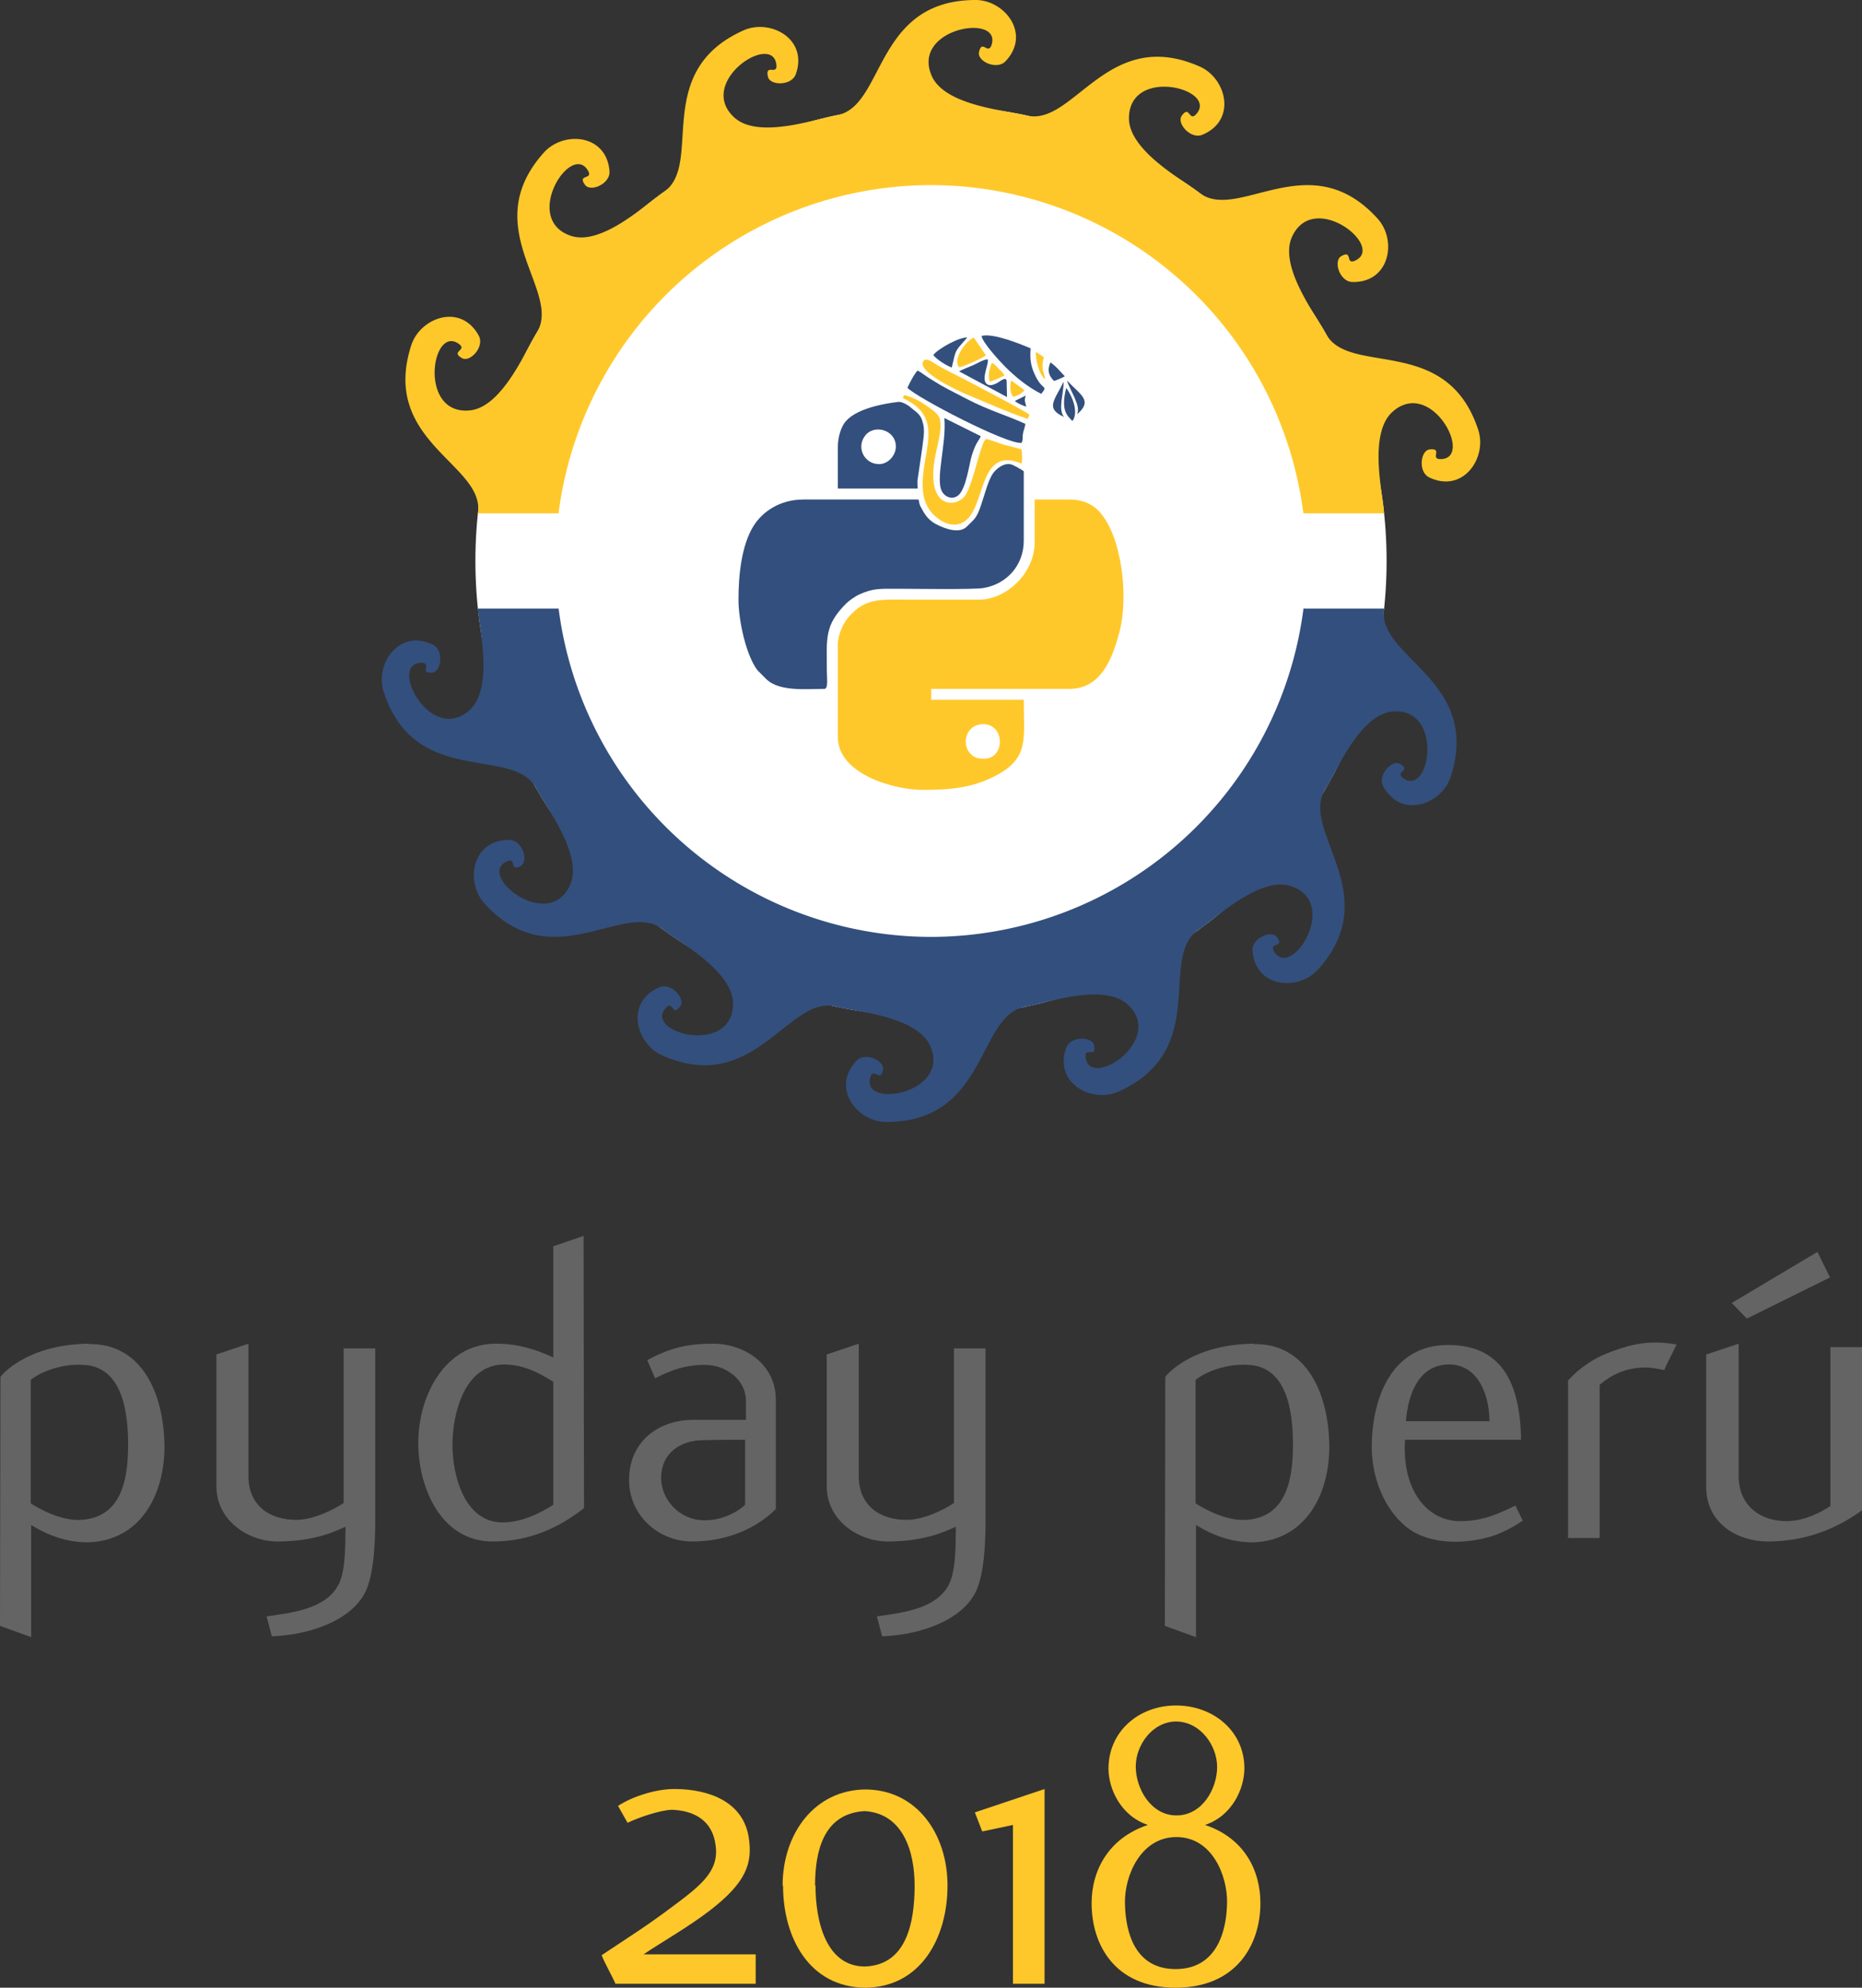 <?xml version="1.0" encoding="UTF-8" standalone="no"?>
<!-- Creator: CorelDRAW X7 -->

<svg
   xmlns:dc="http://purl.org/dc/elements/1.1/"
   xmlns:cc="http://creativecommons.org/ns#"
   xmlns:rdf="http://www.w3.org/1999/02/22-rdf-syntax-ns#"
   xmlns:svg="http://www.w3.org/2000/svg"
   xmlns="http://www.w3.org/2000/svg"
   xmlns:sodipodi="http://sodipodi.sourceforge.net/DTD/sodipodi-0.dtd"
   xmlns:inkscape="http://www.inkscape.org/namespaces/inkscape"
   xml:space="preserve"
   width="817.385"
   height="872.504"
   version="1.1"
   style="clip-rule:evenodd;fill-rule:evenodd;image-rendering:optimizeQuality;shape-rendering:geometricPrecision;text-rendering:geometricPrecision"
   viewBox="0 0 21626.654 23085"
   id="svg73"
   sodipodi:docname="pyday_imagotipo_vertical.svg"
   inkscape:version="0.92.2pre0 (973e216, 2017-07-25)"
   inkscape:export-filename="/home/zodiac/Development/softbutterfly/pythonperu.org-artwork/logo/pyday_imagotipo_vertical.png"
   inkscape:export-xdpi="96"
   inkscape:export-ydpi="96"><rect x="0" y="0" width="21626.654" height="23085" fill="#333333" stroke="none"/><sodipodi:namedview
     pagecolor="#ffffff"
     bordercolor="#666666"
     borderopacity="1"
     objecttolerance="10"
     gridtolerance="10"
     guidetolerance="10"
     inkscape:pageopacity="0"
     inkscape:pageshadow="2"
     inkscape:window-width="1366"
     inkscape:window-height="695"
     id="namedview75"
     showgrid="false"
     units="px"
     inkscape:zoom="0.24925514"
     inkscape:cx="1234.0893"
     inkscape:cy="151.5821"
     inkscape:window-x="0"
     inkscape:window-y="0"
     inkscape:window-maximized="1"
     inkscape:current-layer="svg73"
     showguides="true"
     fit-margin-top="0"
     fit-margin-left="0"
     fit-margin-right="0"
     fit-margin-bottom="0"
     inkscape:pagecheckerboard="false"
     showborder="true"
     inkscape:showpageshadow="false"
     borderlayer="false"
     inkscape:snap-bbox="true"
     inkscape:bbox-paths="true"
     inkscape:bbox-nodes="true"
     inkscape:snap-bbox-edge-midpoints="true"
     inkscape:snap-bbox-midpoints="true"
     inkscape:object-paths="false"
     inkscape:snap-intersection-paths="true"
     inkscape:snap-smooth-nodes="true"
     inkscape:snap-midpoints="true"
     inkscape:snap-object-midpoints="true"
     inkscape:snap-page="true"
     inkscape:snap-text-baseline="true"
     inkscape:snap-center="true" /><defs
     id="defs4"><style
       type="text/css"
       id="style2"><![CDATA[
    .fil0 {fill:#FEFEFE}
    .fil1 {fill:#FFC82A}
    .fil4 {fill:#FFC82A}
    .fil3 {fill:#334F7D}
    .fil5 {fill:#FFC82A;fill-rule:nonzero}
    .fil2 {fill:#334F7D;fill-rule:nonzero}
   ]]></style></defs><g
     id="g5333"
     transform="translate(5521.66,-5774.737)"><circle
       r="5291.667"
       cy="12290.159"
       cx="5291.667"
       id="path5033"
       style="fill:#ffffff;fill-opacity:1;stroke:none;stroke-width:28.461;stroke-opacity:1" /><path
       id="path4881"
       d="m 28.99,12843.299 c 10.998,212.596 188.519,925.185 -98.599,1180.238 -451.75,401.298 -946.914,-544.93 -559.294,-549.993 132.008,-1.725 -31.617,129.687 128.313,112.448 107.949,-11.638 137.322,-262.554 4.341,-325.716 -394.296,-187.278 -673.35,230.107 -568.492,551.232 367.279,1124.776 1511.066,613.721 1773.69,1124.479 96.517,189.744 548.507,768.546 389.95,1118.33 -249.471,550.347 -1086.681,-112.685 -734.632,-274.97 119.894,-55.268 23.897,131.339 162.987,50.539 93.883,-54.538 18.655,-295.698 -128.519,-299.31 -436.38,-10.713 -521.53,484.076 -295.124,734.788 793.014,878.148 1630.038,-53.962 2077.703,305.821 165.349,134.082 813.692,479.014 811.113,863.048 -4.056,604.236 -1038.555,339.04 -782.95,47.594 87.049,-99.255 75.194,110.285 169.395,-20.102 63.584,-88.009 -103.187,-277.736 -239.107,-221.175 -403.011,167.704 -279.558,654.372 29.249,791.321 1081.629,479.681 1467.162,-712.298 2022.46,-565.702 205.589,55.236 938.181,106.643 1092.026,458.525 242.059,553.647 -810.892,732.155 -695.927,361.942 39.153,-126.08 113.582,70.148 146.606,-87.282 22.29,-106.262 -207.241,-211.754 -308.405,-104.8 -299.957,317.126 10.747,711.51 348.558,711.016 1183.221,-1.727 1050.607,-1247.463 1617.524,-1339.401 210.282,-33.16 900.446,-284.155 1184.114,-25.27 446.32,407.328 -442.996,998.676 -488.549,613.709 -15.514,-131.105 132.307,17.88 98.444,-139.371 -22.858,-106.141 -275.457,-109.141 -324.373,29.714 -145.037,411.712 299.206,645.624 607.612,507.773 1080.223,-482.838 452.405,-1566.964 932.914,-1881.539 178.615,-115.822 707.018,-625.849 1071.459,-504.724 573.41,190.577 1.516,1092.542 -196.68,759.385 -67.498,-113.46 128.124,-37.497 33.228,-167.38 -64.053,-87.668 -296.011,12.314 -284.22,159.06 34.96,435.109 535.934,468.104 761.607,216.731 790.445,-880.46 -224.046,-1615.45 86.972,-2098.27 116.064,-178.458 391.345,-859.318 773.545,-896.896 601.35,-59.125 445.707,997.441 129.139,773.7 -107.81,-76.197 101.848,-86.342 -37.672,-166.398 -94.173,-54.036 -265.433,131.651 -194.975,260.914 208.913,383.273 680.012,209.654 783.931,-111.776 363.993,-1125.844 -861.758,-1384.652 -774.009,-1952.232 h -936.584 a 4365.625,4365.625 0 0 1 -4326.092,3812.48 4365.625,4365.625 0 0 1 -4325.007,-3812.48 z"
       style="fill:#334f7d;fill-opacity:1;stroke:none;stroke-width:57.94;stroke-opacity:1"
       inkscape:connector-curvature="0" /><path
       id="path4851"
       d="m 5808.999,5774.738 c -1183.221,1.728 -1050.607,1247.464 -1617.524,1339.401 -210.282,33.16 -900.446,284.155 -1184.114,25.27 -446.32,-407.328 442.996,-998.677 488.549,-613.71 15.514,131.105 -132.308,-17.88 -98.444,139.371 22.858,106.142 275.457,109.141 324.373,-29.714 145.037,-411.712 -299.206,-645.624 -607.612,-507.773 -1080.223,482.837 -452.405,1566.964 -932.914,1881.539 -178.615,115.822 -707.017,625.849 -1071.459,504.724 -573.409,-190.577 -1.515,-1092.542 196.68,-759.385 67.498,113.46 -128.124,37.498 -33.228,167.38 64.053,87.668 296.011,-12.315 284.22,-159.06 -34.96,-435.109 -535.934,-468.103 -761.607,-216.731 -790.445,880.461 224.047,1615.45 -86.971,2098.27 -116.064,178.458 -391.344,859.318 -773.545,896.896 -601.35,59.125 -445.707,-997.44 -129.139,-773.699 107.81,76.197 -101.848,86.342 37.672,166.398 94.173,54.036 265.433,-131.651 194.975,-260.914 C -170,9289.728 -641.099,9463.347 -745.019,9784.777 -1109.011,10910.622 116.739,11169.429 28.99,11737.01 H 965.574 A 4365.625,4365.625 0 0 1 5291.667,7924.529 4365.625,4365.625 0 0 1 9616.674,11737.01 h 937.669 c -10.998,-212.596 -188.52,-925.186 98.598,-1180.239 451.75,-401.298 946.914,544.929 559.294,549.993 -132.008,1.725 31.618,-129.688 -128.312,-112.448 -107.949,11.638 -137.322,262.554 -4.341,325.716 394.296,187.278 673.35,-230.107 568.492,-551.232 -367.279,-1124.776 -1511.065,-613.72 -1773.69,-1124.479 -96.517,-189.743 -548.507,-768.546 -389.95,-1118.33 249.471,-550.347 1086.681,112.685 734.632,274.97 -119.894,55.268 -23.896,-131.339 -162.987,-50.54 -93.883,54.538 -18.655,295.697 128.519,299.31 436.38,10.713 521.53,-484.074 295.124,-734.787 -793.014,-878.148 -1630.039,53.962 -2077.703,-305.821 -165.349,-134.082 -813.692,-479.014 -811.113,-863.048 4.056,-604.236 1038.555,-339.04 782.95,-47.594 -87.049,99.255 -75.194,-110.285 -169.396,20.102 -63.584,88.009 103.187,277.736 239.107,221.175 403.011,-167.705 279.557,-654.372 -29.249,-791.321 -1081.629,-479.681 -1467.162,712.298 -2022.46,565.702 -205.589,-55.236 -938.181,-106.644 -1092.026,-458.525 -242.059,-553.647 810.892,-732.155 695.927,-361.942 -39.153,126.08 -113.582,-70.148 -146.606,87.282 -22.29,106.262 207.241,211.754 308.405,104.8 299.957,-317.125 -10.747,-711.51 -348.558,-711.016 z"
       style="fill:#ffc82a;fill-opacity:1;stroke:none;stroke-width:57.94;stroke-opacity:1"
       inkscape:connector-curvature="0" /></g><g
     id="g5325"
     transform="translate(5521.66,-5379.729)"><g
       transform="translate(18544.016,-98.466)"
       id="g4972"><path
         class="fil3"
         d="m -13855.911,10868.605 c -172.318,0 -273.157,-199.124 -154.448,-339.532 105.944,-123.815 349.743,-57.44 349.743,135.302 0,103.391 -89.35,204.23 -195.295,204.23 z m -478.663,-195.295 v 478.663 h 1074.759 v 127.644 h -1475.56 c -271.88,0 -474.834,140.408 -579.501,308.897 -140.408,227.206 -173.596,576.949 -173.596,853.936 0,245.075 90.627,656.088 223.377,823.301 l 107.22,107.22 c 155.725,139.132 458.241,105.944 666.3,105.944 48.504,0 29.358,-119.985 29.358,-215.717 0,-371.443 -31.911,-520.786 227.205,-778.626 30.635,-30.634 109.774,-85.521 151.896,-103.391 158.278,-70.204 223.376,-65.098 441.647,-65.098 181.254,0 882.017,11.488 999.449,-8.935 278.263,-47.229 467.175,-271.881 467.175,-548.868 v -1016.043 c 0,-251.457 -164.66,-419.947 -335.702,-505.468 -302.516,-151.896 -1447.478,-183.807 -1729.571,131.473 -57.439,65.098 -94.456,186.359 -94.456,305.068 z"
         id="path4968"
         inkscape:connector-curvature="0"
         style="fill:#334f7d;stroke-width:1.276" /><path
         class="fil4"
         d="m -12634.362,14289.452 c -68.927,0 -113.602,-6.382 -163.383,-61.269 -104.668,-114.879 -45.952,-339.532 153.172,-339.532 254.011,0 254.011,400.801 10.211,400.801 z m 585.884,-2512.025 c 0,352.296 -319.109,657.364 -634.388,665.023 h -870.529 c -276.987,0 -467.176,-22.976 -661.194,208.059 -57.44,67.651 -119.985,199.124 -119.985,320.385 v 1064.547 c 0,439.094 661.194,616.519 986.685,616.519 303.792,0 560.355,-20.423 824.577,-153.173 417.395,-209.335 348.467,-431.435 348.467,-893.504 h -1074.759 v -126.368 h 1601.927 c 376.549,0 505.469,-361.231 587.16,-673.958 105.945,-409.735 21.7,-1125.816 -251.457,-1400.249 -72.757,-72.757 -185.084,-125.091 -325.491,-125.091 h -411.013 z"
         id="path4970"
         inkscape:connector-curvature="0"
         style="fill:#ffc82a;stroke-width:1.276" /></g><g
       id="g5008"
       transform="translate(-7668.168,5089.837)"><path
         class="fil0"
         d="m 12589.223,4954.802 c 75.31,15.317 127.644,59.992 153.172,82.968 26.806,22.976 89.351,57.44 113.603,131.473 24.252,75.31 24.252,113.603 19.147,187.636 -6.382,72.757 -72.757,515.68 -72.757,515.68 0,0 -2.553,231.035 35.74,299.962 38.293,68.928 74.033,149.343 181.254,205.506 105.944,56.163 273.157,112.326 356.125,28.082 81.692,-84.245 112.327,-86.798 167.214,-254.011 56.163,-167.213 90.626,-321.662 162.107,-394.419 71.48,-72.757 145.514,-93.18 201.677,-68.928 56.163,24.252 144.237,81.692 144.237,81.692 0,0 -24.252,-223.376 35.74,-416.118 59.993,-192.742 30.635,-150.619 116.156,-331.873 86.797,-179.977 181.254,-248.905 246.352,-280.816 65.098,-33.187 131.473,-57.44 131.473,-57.44 -179.978,-330.597 -811.813,-640.771 -1280.265,-504.192 -216.994,62.545 -390.589,195.295 -524.615,388.036 -125.091,178.701 -186.36,386.76 -186.36,386.76 z"
         id="path4974"
         inkscape:connector-curvature="0"
         style="fill:#fefefe;stroke-width:1.276" /><path
         class="fil1"
         d="m 12639.004,4892.257 c 1.277,39.569 -39.569,-2.553 66.375,58.716 25.529,14.041 56.163,35.74 80.415,54.887 261.67,219.547 91.904,527.168 77.863,865.423 -5.106,123.814 10.211,236.141 72.757,330.597 59.992,91.903 182.53,188.912 310.174,179.977 385.483,-30.634 200.4,-942.01 763.308,-708.422 14.041,-26.805 7.659,-136.579 0,-165.937 l -205.506,-53.61 c -53.61,-14.041 -158.278,-58.716 -208.059,-66.375 -67.651,71.48 -140.408,499.086 -233.588,648.429 -103.391,163.384 -479.94,172.319 -349.743,-467.175 20.423,-97.009 54.887,-228.482 57.439,-319.109 5.106,-128.92 -37.016,-157.002 -134.025,-227.206 -80.416,-58.716 -130.197,-88.074 -215.718,-121.261 -93.18,-37.017 -71.48,-12.764 -81.692,-8.935 z"
         id="path4976"
         inkscape:connector-curvature="0"
         style="fill:#ffc82a;stroke-width:1.276" /><path
         class="fil3"
         d="m 12686.232,4793.971 c 105.944,112.326 1148.792,656.088 1322.388,639.494 21.699,-20.423 12.764,-65.098 17.87,-99.562 5.105,-40.846 25.528,-81.692 29.358,-121.261 -238.694,-108.497 -414.842,-151.896 -673.958,-285.922 -107.221,-56.163 -202.954,-103.391 -301.239,-158.278 -52.334,-30.634 -90.627,-54.887 -141.684,-86.798 -40.846,-24.252 -97.01,-70.204 -134.026,-88.074 -29.358,22.976 -99.562,151.896 -118.709,200.4 z"
         id="path4978"
         inkscape:connector-curvature="0"
         style="fill:#334f7d;stroke-width:1.276" /><path
         class="fil3"
         d="m 13537.615,5355.603 -422.5,-210.612 c 26.805,303.792 -111.05,718.633 -24.253,859.041 45.952,72.757 132.75,85.521 187.636,37.017 91.904,-81.692 123.815,-359.955 155.726,-463.346 49.781,-159.554 84.244,-168.489 103.391,-222.1 z"
         id="path4980"
         inkscape:connector-curvature="0"
         style="fill:#334f7d;stroke-width:1.276" /><path
         class="fil3"
         d="m 13547.826,4191.494 c 5.106,70.204 208.059,292.304 276.987,361.231 112.326,111.05 251.458,228.482 414.841,311.45 88.074,-107.221 8.935,-28.081 -80.415,-237.417 -40.846,-94.456 -52.334,-168.489 -42.122,-291.027 -125.091,-53.61 -439.094,-179.977 -569.291,-144.237 z"
         id="path4982"
         inkscape:connector-curvature="0"
         style="fill:#334f7d;stroke-width:1.276" /><path
         class="fil4"
         d="m 14082.653,5155.203 20.423,-48.505 c -34.464,-37.017 -785.008,-427.606 -924.14,-497.81 -52.333,-25.529 -104.667,-53.61 -153.172,-82.968 -40.846,-24.252 -119.985,-89.35 -153.172,-43.399 -88.074,121.261 409.736,349.743 492.704,384.207 241.246,99.562 462.07,201.677 717.357,288.474 z"
         id="path4984"
         inkscape:connector-curvature="0"
         style="fill:#ffc82a;stroke-width:1.276" /><path
         class="fil3"
         d="m 13287.433,4603.783 555.25,297.409 -3.829,-163.384 c -1.277,-33.187 3.829,-24.252 -12.765,-47.228 -42.122,1.276 -62.545,30.634 -107.22,52.334 -31.911,15.317 -85.522,37.017 -118.709,0 -54.887,-62.545 33.187,-225.929 19.147,-278.263 -34.464,-7.659 -128.92,48.505 -165.937,65.098 -30.634,14.041 -150.619,58.716 -165.937,74.033 z"
         id="path4986"
         inkscape:connector-curvature="0"
         style="fill:#334f7d;stroke-width:1.276" /><path
         class="fil1"
         d="m 13287.433,4555.278 c 42.123,-2.553 276.987,-109.773 310.174,-137.855 l -140.408,-206.783 c -82.968,29.358 -255.287,256.564 -169.766,344.638 z"
         id="path4988"
         inkscape:connector-curvature="0"
         style="fill:#ffc82a;stroke-width:1.276" /><path
         class="fil3"
         d="m 12986.195,4413.594 c 40.846,51.057 139.131,114.879 214.441,145.514 53.61,-222.1 29.358,-177.424 179.977,-348.467 -88.074,-8.935 -339.532,128.92 -394.418,202.953 z"
         id="path4990"
         inkscape:connector-curvature="0"
         style="fill:#334f7d;stroke-width:1.276" /><path
         class="fil1"
         d="m 13641.006,4722.491 c 31.911,-5.106 139.132,-53.61 173.595,-72.757 l -29.358,-39.569 c -14.04,-14.041 -24.252,-24.252 -37.016,-35.74 -26.805,-26.805 -44.676,-52.334 -81.692,-71.48 -34.464,86.798 -43.399,153.172 -25.529,219.547 z"
         id="path4992"
         inkscape:connector-curvature="0"
         style="fill:#ffc82a;stroke-width:1.276" /><path
         class="fil3"
         d="m 14387.721,4713.556 c 22.976,-2.553 111.05,-43.399 126.367,-53.61 -49.781,-49.781 -98.285,-114.879 -167.213,-160.831 -40.846,94.456 -17.87,154.449 40.846,214.441 z"
         id="path4994"
         inkscape:connector-curvature="0"
         style="fill:#334f7d;stroke-width:1.276" /><path
         class="fil1"
         d="m 13914.163,4897.363 c 45.952,-6.382 97.009,-34.464 131.473,-74.033 -7.658,-8.935 -134.026,-102.115 -154.449,-113.603 -15.317,61.269 -15.317,145.514 22.976,187.636 z"
         id="path4996"
         inkscape:connector-curvature="0"
         style="fill:#ffc82a;stroke-width:1.276" /><path
         class="fil1"
         d="m 14286.883,4695.686 c -8.936,-80.415 -54.887,-102.115 -16.594,-259.116 l -93.18,-59.992 c -1.276,93.18 33.187,257.84 109.774,319.109 z"
         id="path4998"
         inkscape:connector-curvature="0"
         style="fill:#ffc82a;stroke-width:1.276" /><path
         class="fil3"
         d="m 13934.586,4945.867 c 25.529,28.082 84.245,49.781 130.197,67.651 -8.935,-65.098 -25.529,-57.44 -5.106,-128.92 z"
         id="path5000"
         inkscape:connector-curvature="0"
         style="fill:#334f7d;stroke-width:1.276" /><path
         style="fill:#334f7d;stroke-width:1.276"
         inkscape:connector-curvature="0"
         id="path5002"
         d="m 14539.617,4709.727 c 163.384,173.595 301.239,229.758 117.432,391.866 44.675,-105.944 -77.863,-261.669 -117.432,-391.866 z"
         class="fil3" /><path
         style="fill:#334f7d;stroke-width:1.276"
         inkscape:connector-curvature="0"
         id="path5004"
         d="m 14500.047,4723.768 c -103.391,213.165 -218.27,308.897 5.106,408.459 -74.033,-88.074 -2.553,-271.881 -5.106,-408.459 z"
         class="fil3" /><path
         style="fill:#334f7d;stroke-width:1.276"
         inkscape:connector-curvature="0"
         id="path5006"
         d="m 14530.682,4795.248 c -70.204,274.434 20.423,328.044 71.48,384.207 65.098,-82.968 22.976,-250.181 -71.48,-384.207 z"
         class="fil3" /></g></g><g
     aria-label="pyday perú"
     style="font-style:normal;font-weight:normal;font-size:754.037px;line-height:1.25;font-family:sans-serif;letter-spacing:0px;word-spacing:0px;fill:#646464;fill-opacity:1;stroke:none;stroke-width:18.851"
     id="text4512"><path
       d="m 1035.545,15610.479 c 598.203,-10.054 869.656,552.961 874.683,1191.379 0,563.014 -281.507,1090.841 -884.737,1110.948 -246.319,0 -457.449,-75.403 -663.553,-201.076 v 1301.971 L -4.8828127e-7,18883.001 5.027,15992.525 c -5.027,0 281.507,-377.019 1025.491,-387.073 z m -90.484,2040.928 c 482.584,-30.162 542.907,-502.692 542.907,-874.684 0,-361.938 -60.323,-904.844 -517.772,-924.952 -311.669,-20.108 -563.015,125.673 -613.284,175.942 v 1432.671 c 120.646,75.404 361.938,206.103 588.149,191.023 z"
       style="font-style:normal;font-variant:normal;font-weight:500;font-stretch:normal;font-size:5026.916px;font-family:Flux;-inkscape-font-specification:'Flux Medium';fill:#646464;fill-opacity:1;stroke-width:18.851"
       id="path851" /><path
       d="m 2885.45,17148.715 v -1543.263 l -371.992,125.673 v 1528.182 c 0,407.18 377.019,643.445 708.795,643.445 432.315,0 678.634,-120.646 789.226,-170.915 5.027,55.296 0,40.216 0,95.512 0,160.861 -5.027,437.341 -80.431,578.095 -150.807,286.534 -552.961,326.749 -834.468,366.965 l 60.323,231.238 c 371.992,-10.054 894.791,-150.808 1080.787,-502.692 105.565,-201.076 120.646,-588.149 120.646,-844.521 v -1995.686 h -366.965 v 1794.609 c -120.646,80.431 -341.83,191.023 -537.88,196.05 -326.75,5.027 -568.042,-170.915 -568.042,-507.719 z"
       style="font-style:normal;font-variant:normal;font-weight:500;font-stretch:normal;font-size:5026.916px;font-family:Flux;-inkscape-font-specification:'Flux Medium';fill:#646464;fill-opacity:1;stroke-width:18.851"
       id="path853" /><path
       d="m 6783.194,17515.68 -5.027,-3161.93 -351.884,120.646 v 1291.917 c -211.131,-100.538 -427.288,-160.861 -658.526,-160.861 -608.257,-5.027 -909.872,618.311 -909.872,1151.164 0,522.799 266.427,1151.163 869.656,1146.136 407.18,0 754.037,-150.807 1055.652,-387.072 z m -356.911,-40.215 c -135.727,90.484 -361.938,206.103 -588.149,206.103 -447.396,0 -583.122,-552.961 -583.122,-899.818 0,-366.965 140.754,-935.006 603.23,-935.006 221.184,5.027 382.046,85.458 568.042,201.077 z"
       style="font-style:normal;font-variant:normal;font-weight:500;font-stretch:normal;font-size:5026.916px;font-family:Flux;-inkscape-font-specification:'Flux Medium';fill:#646464;fill-opacity:1;stroke-width:18.851"
       id="path855" /><path
       d="m 9011.06,17525.734 v -1271.81 c 0,-407.18 -361.938,-648.472 -728.903,-648.472 -301.615,0 -502.692,50.269 -764.091,191.023 l 90.484,211.13 c 196.05,-100.538 356.911,-155.834 578.095,-155.834 246.319,0 477.557,170.915 477.557,422.261 v 216.157 c -201.077,0 -356.911,0 -598.203,0 -422.261,-5.027 -754.037,256.373 -759.064,683.661 -10.054,402.153 316.696,718.849 713.822,728.902 437.342,5.027 779.172,-165.888 990.302,-377.018 z m -356.911,-50.269 c -65.35,70.376 -261.4,185.995 -472.53,180.969 -291.561,0 -502.692,-241.292 -502.692,-492.638 0,-276.481 211.13,-437.342 492.638,-437.342 180.969,-5.027 366.965,-5.027 482.584,-5.027 z"
       style="font-style:normal;font-variant:normal;font-weight:500;font-stretch:normal;font-size:5026.916px;font-family:Flux;-inkscape-font-specification:'Flux Medium';fill:#646464;fill-opacity:1;stroke-width:18.851"
       id="path857" /><path
       d="m 9974.186,17148.715 v -1543.263 l -371.992,125.673 v 1528.182 c 0,407.18 377.019,643.445 708.795,643.445 432.315,0 678.634,-120.646 789.226,-170.915 5.027,55.296 0,40.216 0,95.512 0,160.861 -5.027,437.341 -80.43,578.095 -150.808,286.534 -552.961,326.749 -834.468,366.965 l 60.323,231.238 c 371.991,-10.054 894.79,-150.808 1080.786,-502.692 105.566,-201.076 120.646,-588.149 120.646,-844.521 v -1995.686 h -366.964 v 1794.609 c -120.646,80.431 -341.831,191.023 -537.88,196.05 -326.75,5.027 -568.042,-170.915 -568.042,-507.719 z"
       style="font-style:normal;font-variant:normal;font-weight:500;font-stretch:normal;font-size:5026.916px;font-family:Flux;-inkscape-font-specification:'Flux Medium';fill:#646464;fill-opacity:1;stroke-width:18.851"
       id="path859" /><path
       d="m 14565.016,15610.479 c 598.203,-10.054 869.657,552.961 874.684,1191.379 0,563.014 -281.508,1090.841 -884.738,1110.948 -246.318,0 -457.449,-75.403 -663.552,-201.076 v 1301.971 l -361.938,-130.7 5.027,-2890.476 c -5.027,0 281.507,-377.019 1025.49,-387.073 z m -90.484,2040.928 c 482.584,-30.162 542.907,-502.692 542.907,-874.684 0,-361.938 -60.323,-904.844 -517.773,-924.952 -311.668,-20.108 -563.014,125.673 -613.283,175.942 v 1432.671 c 120.646,75.404 361.938,206.103 588.149,191.023 z"
       style="font-style:normal;font-variant:normal;font-weight:500;font-stretch:normal;font-size:5026.916px;font-family:Flux;-inkscape-font-specification:'Flux Medium';fill:#646464;fill-opacity:1;stroke-width:18.851"
       id="path861" /><path
       d="m 17686.731,17661.46 -85.457,-175.942 c -185.996,90.485 -366.965,175.942 -618.311,180.969 -412.207,15.081 -703.768,-371.991 -663.553,-945.06 h 1347.213 c -10.053,-678.633 -236.265,-1100.894 -849.548,-1100.894 -643.446,0 -879.711,598.203 -884.737,1176.298 0,371.992 145.78,718.849 387.072,924.952 261.4,221.185 673.607,216.158 990.302,125.673 145.781,-45.242 261.4,-110.592 377.019,-185.996 z m -392.099,-1156.19 h -965.168 c 25.134,-316.696 150.807,-658.526 502.691,-658.526 326.75,0 467.504,341.83 467.504,663.553 z"
       style="font-style:normal;font-variant:normal;font-weight:500;font-stretch:normal;font-size:5026.916px;font-family:Flux;-inkscape-font-specification:'Flux Medium';fill:#646464;fill-opacity:1;stroke-width:18.851"
       id="path863" /><path
       d="m 19122.386,15881.932 c 50.269,0 135.727,15.081 206.104,30.162 40.215,-90.485 100.538,-206.104 145.78,-296.588 -306.642,-55.296 -517.772,-5.027 -738.956,75.404 -206.104,70.376 -387.073,191.022 -522.799,341.83 v 1829.797 h 366.964 v -1779.528 c 130.7,-110.592 296.588,-201.077 537.88,-201.077 z"
       style="font-style:normal;font-variant:normal;font-weight:500;font-stretch:normal;font-size:5026.916px;font-family:Flux;-inkscape-font-specification:'Flux Medium';fill:#646464;fill-opacity:1;stroke-width:18.851"
       id="path865" /><path
       d="m 19816.965,15731.125 v 1538.236 c 0,437.342 382.045,633.391 713.822,633.391 432.315,0 789.226,-140.753 1095.867,-361.937 v -1895.148 h -366.964 v 1844.878 c -120.646,80.431 -301.615,170.915 -497.665,175.942 -321.723,5.027 -568.042,-185.995 -568.042,-522.799 v -1538.236 z m 472.53,-417.234 965.168,-477.557 -145.781,-296.588 -995.329,593.176 z"
       style="font-style:normal;font-variant:normal;font-weight:500;font-stretch:normal;font-size:5026.916px;font-family:Flux;-inkscape-font-specification:'Flux Medium';fill:#646464;fill-opacity:1;stroke-width:18.851"
       id="path867" /></g><g
     aria-label="2018"
     style="font-style:normal;font-weight:normal;font-size:754.037px;line-height:1.25;font-family:sans-serif;letter-spacing:0px;word-spacing:0px;clip-rule:evenodd;fill:#ffc82a;fill-opacity:1;fill-rule:evenodd;stroke:none;stroke-width:18.851;image-rendering:optimizeQuality;shape-rendering:geometricPrecision;text-rendering:geometricPrecision"
     id="text4512-3"><path
       d="m 8304.425,21385.902 c -65.35,-311.668 -341.83,-361.938 -502.692,-366.964 -140.754,5.026 -387.073,90.484 -512.745,150.807 l -110.592,-196.05 c 175.942,-115.619 457.449,-201.076 673.607,-196.049 382.046,5.027 779.172,145.78 844.522,563.014 45.242,296.588 -25.135,517.773 -447.396,844.522 -246.319,191.023 -583.122,382.046 -774.145,512.746 h 1301.971 v 341.83 H 7148.234 c -35.188,-85.458 -110.592,-211.131 -160.861,-331.777 392.099,-261.399 497.665,-321.722 834.468,-573.068 351.884,-261.4 547.934,-427.288 482.584,-743.984 z"
       style="font-style:normal;font-variant:normal;font-weight:500;font-stretch:normal;font-size:5026.916px;font-family:Flux;-inkscape-font-specification:'Flux Medium';fill:#ffc82a;fill-opacity:1;stroke-width:18.851"
       id="path842" /><path
       d="m 9094.907,21898.648 c 0,608.257 306.642,1181.325 955.114,1186.352 643.445,-5.027 955.114,-578.095 955.114,-1186.352 0,-593.176 -351.884,-1110.949 -950.087,-1115.975 -603.23,5.026 -965.168,522.799 -965.168,1115.975 z m 371.992,0 c 0,-397.126 95.511,-834.468 573.068,-864.63 447.396,25.135 583.123,467.504 583.123,864.63 0,422.261 -90.485,924.952 -578.096,940.033 -447.395,0 -573.068,-517.772 -573.068,-940.033 z"
       style="font-style:normal;font-variant:normal;font-weight:500;font-stretch:normal;font-size:5026.916px;font-family:Flux;-inkscape-font-specification:'Flux Medium';fill:#ffc82a;fill-opacity:1;stroke-width:18.851"
       id="path844" /><path
       d="m 11765.299,23039.758 h 366.965 v -2262.112 l -809.334,271.453 85.458,221.184 356.911,-75.403 z"
       style="font-style:normal;font-variant:normal;font-weight:500;font-stretch:normal;font-size:5026.916px;font-family:Flux;-inkscape-font-specification:'Flux Medium';fill:#ffc82a;fill-opacity:1;stroke-width:18.851"
       id="path846" /><path
       d="m 14639.281,22104.751 c 0,-387.072 -191.022,-759.064 -643.445,-909.871 316.696,-105.566 457.45,-422.261 457.45,-658.526 0,-427.288 -356.911,-728.903 -794.253,-728.903 -432.315,0 -784.199,301.615 -784.199,733.93 0,231.238 140.754,547.933 457.449,653.499 -452.422,150.807 -653.499,522.799 -653.499,909.871 0,472.531 261.4,980.249 975.222,980.249 713.822,0 985.275,-507.718 985.275,-980.249 z m -502.691,-1583.478 c 0,251.346 -170.915,563.014 -472.53,563.014 -296.588,0 -472.53,-311.668 -472.53,-568.041 0,-246.319 191.022,-522.799 472.53,-522.799 281.507,5.027 472.53,281.507 472.53,527.826 z m 115.619,1573.425 c -5.027,346.857 -125.673,774.145 -598.203,774.145 -472.53,0 -583.122,-427.288 -588.149,-769.118 -5.027,-311.669 180.969,-764.092 598.203,-764.092 417.234,0 593.176,452.423 588.149,764.092 z"
       style="font-style:normal;font-variant:normal;font-weight:500;font-stretch:normal;font-size:5026.916px;font-family:Flux;-inkscape-font-specification:'Flux Medium';fill:#ffc82a;fill-opacity:1;stroke-width:18.851"
       id="path848" /></g></svg>